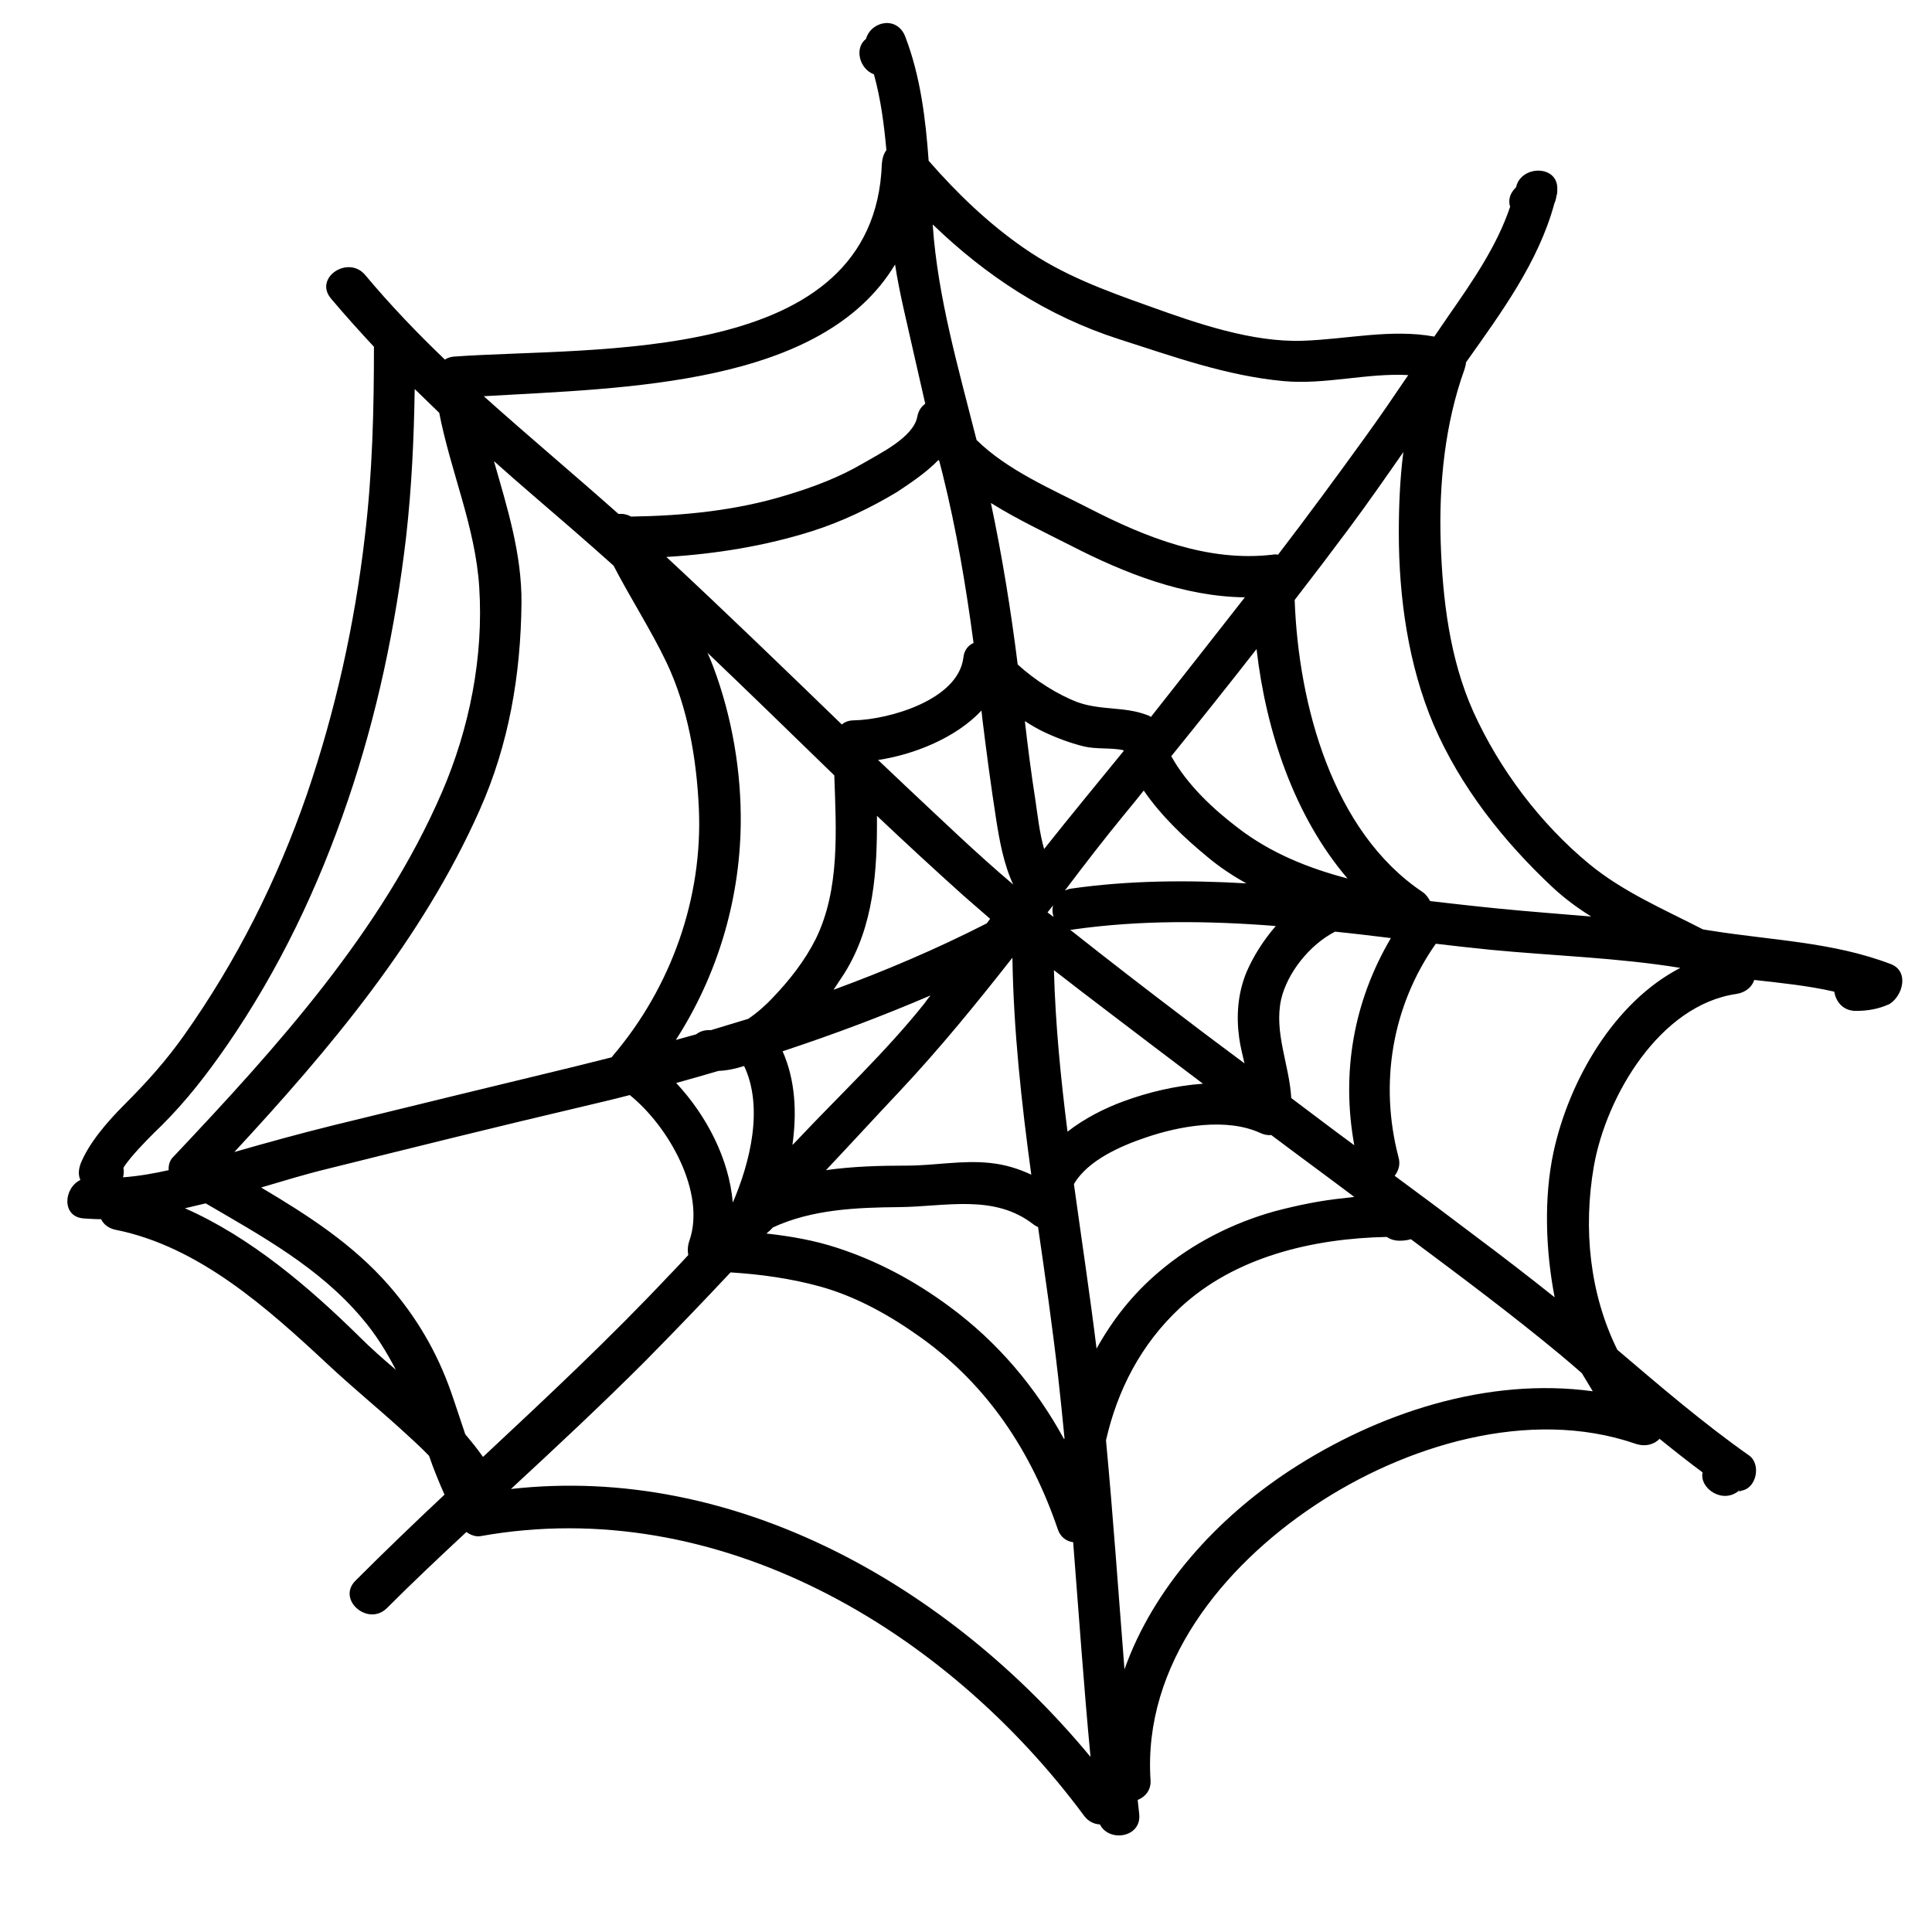 ﻿<?xml version="1.0" encoding="utf-8"?>
<svg xmlns="http://www.w3.org/2000/svg" width="480" height="480" viewBox="0 0 512 512">
  <path d="M501.1,255.5c-15.4-5.9-31.8-6.3-47.9-8.9c-0.6-0.1-1.3-0.2-1.9-0.3c-10.3-5.3-21.1-9.9-30.1-17.3c-13-10.7-23.9-25.2-30.8-40.5c-6.2-13.9-8.1-29.6-8.6-44.8c-0.5-15.3,1.1-31.4,6.3-45.8c0.2-0.7,0.4-1.3,0.4-1.9l0.1-0.1c9.2-13,19.1-26.4,23.3-41.9c0.3-0.7,0.5-1.4,0.6-2.2c0-0.1,0-0.1,0.1-0.2c0,0,0,0,0,0c0.1-0.5,0.1-0.9,0.1-1.5c0.2-6.4-9.5-6.4-10.9-0.6c0,0.1,0,0.1-0.1,0.2c-0.1,0.1-0.1,0.1-0.2,0.2c-1.5,1.6-1.8,3.3-1.3,4.9c-3.5,10.4-10,19.8-16.2,28.7c-1.3,1.9-2.6,3.8-3.9,5.7c-11.4-2.1-23.2,0.7-34.7,1.1c-13.5,0.5-28.2-4.6-40.7-9.1c-11.8-4.2-23.1-8.3-33.4-15.5c-9.4-6.5-17.7-14.5-25.2-23.1c-0.8-11.2-2.2-22.5-6.2-32.9c-2.1-5.5-9-4.2-10.4,0.6c-3.2,2.5-1.7,8,2.1,9.4c1.8,6.5,2.7,13.3,3.3,20.1c-0.7,0.9-1.1,2.2-1.2,3.6c-1.9,53.7-76.1,48.4-113.4,51.1c-0.9,0.1-1.7,0.3-2.4,0.8c-7.4-7.1-14.5-14.5-21.1-22.4c-4.5-5.4-13.7,0.7-9.1,6.2c3.7,4.4,7.5,8.6,11.4,12.8c0,16.8-0.4,33.4-2.4,50.2c-2.7,23.3-7.8,46.3-15.4,68.5c-7.9,22.8-18.5,43.9-32.4,63.6c-4.8,6.8-9.9,12.5-15.8,18.4c-4.8,4.8-9.5,10.3-11.7,15.7c-0.6,1.6-0.7,3.1-0.1,4.4c-4.5,2.2-5,9.8,0.9,10.2c1.5,0.1,3.1,0.2,4.6,0.2c0.6,1.3,1.9,2.4,3.8,2.8c22.1,4.4,40.3,20.8,56.3,35.7c6.3,5.9,12.9,11.3,19.3,17.1c2.4,2.2,5,4.5,7.5,7.1c1.2,3.5,2.6,6.9,4.1,10.3c-8,7.5-15.9,15.1-23.6,22.8c-5,5,3.3,12.2,8.3,7.3c6.9-6.9,14-13.6,21.1-20.2c1.1,0.8,2.5,1.3,3.7,1.1c63-11.3,123.4,24.7,160,74.1c1.1,1.5,2.6,2.2,4.2,2.3c2.4,4.8,11.1,3.5,10.4-2.8c-0.1-1.2-0.3-2.4-0.4-3.7c2-0.8,3.6-2.6,3.4-5.3c-2-30.6,19.2-56.5,43.3-72.6c23.9-16,57-26.2,85.2-16.5c2.6,0.9,5,0.2,6.4-1.3c3.7,3,7.5,6,11.4,8.9c-0.9,4.3,5.5,8.6,9.8,4.7c-0.3,0.4-0.1,0.4,0.7,0.1c3.9-0.8,5-7.1,1.8-9.3c-12.2-8.6-23.5-18.3-34.9-28c-7.3-14.8-9.1-32-6.2-48.7c3.3-18.6,17.5-42.7,37.8-45.6c2.5-0.4,4.1-1.9,4.7-3.7c7.1,0.8,14.2,1.5,21.2,3.1c0.4,2.6,2.3,5.1,5.7,5.1c3.2,0,6-0.5,8.9-1.8C504.3,263.9,506,257.4,501.1,255.5z M411.3,235c3.2,3,6.7,5.6,10.4,7.9c-8.1-0.7-16.3-1.3-24.4-2.1c-6.1-0.6-12.2-1.3-18.3-2c-0.5-0.9-1.1-1.8-2-2.4c-23.9-16-32.9-49.7-33.9-77.4c4.8-6.2,9.5-12.4,14.2-18.7c5-6.7,9.8-13.6,14.6-20.5c-0.9,7.1-1.2,14.3-1.2,21.4c0,17.1,2.5,35,9.2,50.8C387,208.5,398.4,222.9,411.3,235z M358.9,303.5c-5.6-4.1-11.1-8.3-16.7-12.5c-0.5-8.8-4.6-17.3-2.7-26.1c1.6-7,7.5-14.5,14.3-18c5,0.5,9.9,1.1,14.8,1.7C358.7,265.4,355.4,284.3,358.9,303.5z M328.4,275.1c0.3,2.2,0.9,4.5,1.4,6.7c-5.2-3.9-10.5-7.8-15.7-11.8c-10.3-7.8-20.4-15.6-30.5-23.6c0.3,0,0.7,0,1-0.1c17.7-2.5,35.6-2.3,53.5-0.9c-3.3,3.8-6,8.1-7.8,12.3C328,263.4,327.6,269.2,328.4,275.1z M198.3,270c-3.3,1-6.6,2-9.9,3c-1.6-0.1-2.9,0.3-3.9,1.1c-1.8,0.5-3.6,1-5.4,1.5c10.9-16.9,16.9-36.7,17.2-57c0.2-14-2.3-28.6-7.2-41.7c-0.5-1.3-1-2.6-1.6-3.9c11.1,10.6,22.1,21.3,33.1,32c0.2,0.2,0.3,0.3,0.5,0.5c0.5,14.6,1.5,30.2-4.9,43.3c-2.9,5.8-7,11-11.5,15.7C203,266.3,200.8,268.3,198.3,270z M194.2,318.7c-1-11.6-6.9-23-15-31.7c3.7-1,7.4-2.1,11.2-3.2c2.4-0.1,4.6-0.6,6.8-1.3C202.4,293.5,198.8,308,194.2,318.7z M130.9,122.2c6.8,6.1,13.8,12,20.7,18c3.7,3.2,7.3,6.4,11,9.7c4.5,8.7,9.9,17,14.1,25.8c5.6,11.9,7.9,25.4,8.5,38.4c1.1,23.8-7.3,47.5-22.8,65.7c-0.1,0.1-0.2,0.3-0.3,0.4c-3.3,0.8-6.7,1.7-10,2.5c-21.2,5.1-42.4,10.3-63.7,15.5c-8.9,2.2-17.6,4.6-26.3,7.1c25.3-27.3,49.8-56.4,65-90.6c7.8-17.5,10.9-35.9,11.1-54.9C138.3,146.7,134.4,134.5,130.9,122.2z M232.4,216.2c7.6,7.2,15.3,14.3,23.1,21.3c2.3,2,4.6,4,6.9,6c-0.3,0.4-0.6,0.8-0.9,1.2c-13.1,6.7-26.7,12.5-40.6,17.6c1-1.5,2-3,2.9-4.4C231.6,245.4,232.5,230.7,232.4,216.2z M279.2,243c-0.5-0.4-1.1-0.8-1.6-1.2c0.5-0.6,1-1.3,1.5-1.9C278.8,240.9,278.9,242,279.2,243z M276.7,225c-1.2-4.2-1.7-8.8-2.3-12.9c-1.1-7-2-14-2.8-21c1.7,1.1,3.4,2.1,5.1,2.9c3.4,1.6,6.9,2.9,10.5,3.8c3.3,0.8,7.2,0.3,10.5,1c0,0.1,0,0.1,0.1,0.2C290.7,207.7,283.6,216.3,276.7,225z M207.4,278.6c13.3-4.4,26.4-9.3,39.2-14.8c-0.6,0.7-1.1,1.4-1.6,2.1c-10.2,12.8-22.4,24.2-33.6,36.1c-0.5,0.5-0.9,1-1.4,1.4C211.2,294.9,210.8,286.3,207.4,278.6z M238.6,289c10.5-11.2,20.2-23.1,29.7-35.2c0.3,19.3,2.4,38.4,5,57.5c-3.4-1.6-7-2.7-10.9-3.1c-7.4-0.8-14.7,0.7-22.1,0.7c-7.1,0-14.3,0.2-21.4,1.2C225.5,303.1,232,296,238.6,289z M298.4,215.3c1.6-1.9,3.2-3.9,4.7-5.8c4.6,6.7,10.8,12.6,16.9,17.6c3.2,2.7,6.7,5,10.3,7c-15.6-0.9-31.1-0.8-46.5,1.4c-0.6,0.1-1.2,0.3-1.6,0.5C287.5,229,292.8,222.1,298.4,215.3z M304,189.5c-5.9-2.3-12.3-1.2-18.4-3.4c-5.3-2-11.3-5.8-15.9-10c-1.8-14.4-4.1-28.6-7.1-42.8c6.9,4.3,14.5,7.9,21.2,11.3c14.2,7.3,29.9,13.5,46.1,13.7c-8.3,10.6-16.6,21.2-24.9,31.7C304.7,189.8,304.4,189.6,304,189.5z M264,217.2c0.9,5.7,2,11.8,4.5,17.2c-9.7-8.2-18.9-17.1-28.2-25.8c-2.5-2.4-5.1-4.8-7.6-7.2c9.5-1.4,20.7-5.9,27.4-13.1c0.1,0.6,0.1,1.2,0.2,1.9C261.4,199.2,262.6,208.2,264,217.2z M204.8,325.3c10.3-4.8,22.2-5.3,33.4-5.4c12.3-0.1,25.2-3.6,35.7,4.6c0.4,0.3,0.8,0.5,1.2,0.7c1.9,13.1,3.8,26.3,5.3,39.5c0.6,5.5,1.2,11,1.7,16.4c0,0.1,0,0.2-0.1,0.3c-7.5-13.7-17.5-25.7-30.6-35.3c-9.1-6.7-18.8-11.9-29.5-15.4c-6.1-2-12.4-3.1-18.8-3.8C203.7,326.4,204.3,325.9,204.8,325.3z M279.3,257.1c4.6,3.6,9.2,7.1,13.8,10.6c8.5,6.5,17.1,13,25.7,19.5c-7.3,0.5-14.6,2.3-20.9,4.6c-5.2,1.9-10.5,4.6-15,8.1C281.1,285.7,279.7,271.5,279.3,257.1z M328.2,219.5c-6.6-5-13.6-11.5-17.8-19.1c7.6-9.4,15.2-18.9,22.6-28.4c2.5,21.8,10,44.3,24.1,60.8C346.8,230.1,336.8,226.1,328.2,219.5z M296.6,89.9c14.4,4.6,28.4,9.7,43.6,11.1c11,1,22.1-2.2,33-1.6c-3.8,5.6-7.6,11.2-11.6,16.7c-7.5,10.4-15.1,20.7-22.9,30.9c-0.5-0.1-1-0.1-1.5,0c-17.1,2-33.6-4.6-48.4-12.2c-9.7-5-21.8-10.1-30-18.2c-4.7-18.6-10.3-37.8-11.6-56.8c0-0.1,0-0.2,0-0.3C261.2,73,277.3,83.7,296.6,89.9z M248.7,121.9c0.1,0.1,0.1,0.1,0.2,0.2c0.3,1.2,0.6,2.3,0.9,3.5c3.7,14.9,6.2,29.8,8.2,44.8c-1.4,0.6-2.5,1.9-2.7,3.9c-1.4,11.2-19.7,16.4-29,16.6c-1.3,0-2.4,0.4-3.2,1.1c-15.4-14.9-30.8-29.8-46.5-44.4c13.1-0.8,26.2-2.9,38.8-6.9c7.8-2.5,15.3-6.1,22.3-10.3C241.3,128,245.4,125.3,248.7,121.9z M237.2,70.1c1.2,7.8,3.2,15.6,4.9,23.3c1,4.5,2.1,9.1,3.1,13.6c-1,0.7-1.8,1.8-2.1,3.4c-1,5.5-10,9.8-14.4,12.4c-6.3,3.7-13.2,6.3-20.2,8.4c-13.3,4.1-27.4,5.5-41.3,5.7c-1-0.6-2.2-0.8-3.3-0.7c-11.8-10.5-24-20.7-35.7-31.2C165.6,102.8,217.8,102.3,237.2,70.1z M44.7,310.1c-4,0.9-8,1.6-12.1,1.9c0.2-0.8,0.3-1.7,0.1-2.5c0.4-0.7,1-1.5,1.9-2.6c2.6-3.1,5.5-6,8.4-8.8c6.5-6.5,11.9-13.5,17.1-21c13.9-20.2,24.2-41.8,32.1-65c7.7-22.6,12.6-45.9,15.4-69.6c1.5-13.2,2.1-26.3,2.3-39.4c2.2,2.1,4.3,4.2,6.5,6.3c3,15.5,9.6,30.3,10.6,46.2c1.2,18.5-2.6,37.5-9.9,54.4c-15.9,36.8-43.9,67.7-71.1,96.5C45,307.4,44.6,308.8,44.7,310.1z M95.2,354.2c-13.1-12.9-28.7-26.3-46.2-34c1.9-0.4,3.7-0.9,5.5-1.3c14.9,8.7,30.1,17,41.4,30.4c3.7,4.3,6.5,8.9,9,13.7C101.6,360.2,98.3,357.3,95.2,354.2z M123.3,380.1c-1.3-3.8-2.5-7.6-3.8-11.3c-3.7-10.5-9.1-19.7-16.4-28.1c-9.6-11-21.6-18.7-33.9-26c5.8-1.7,11.6-3.5,17.4-4.9c22.5-5.6,45-11.2,67.6-16.5c4.2-1,8.5-2,12.7-3.1c10.4,8.4,20.2,25.9,15.8,38.6c-0.5,1.4-0.5,2.7-0.3,3.8c-1.7,1.8-3.3,3.6-5,5.3c-15.8,16.8-32.6,32.5-49.4,48.2C126.6,384.1,125,382.1,123.3,380.1z M135.4,394.6c12-11.1,24-22.3,35.6-33.9c7.6-7.7,15.2-15.6,22.6-23.5c8,0.5,15.9,1.6,23.6,3.7c9.8,2.7,18.8,7.8,26.9,13.6c17.7,12.7,29.2,30.2,36.2,50.7c0.7,2.2,2.4,3.3,4.1,3.5c1.5,19,2.8,38,4.6,56.9C251.7,420.5,195,387.9,135.4,394.6z M290.6,357.4c-1.8-14.6-4-29.1-6-43.6c3.7-6.4,12.7-10.2,18.9-12.3c9-3.1,21.6-5.4,30.6-1.2c0.9,0.4,1.9,0.6,2.8,0.5c7.3,5.5,14.7,10.9,22,16.4c-0.9,0.1-1.7,0.2-2.5,0.3c-6.3,0.6-12.5,1.9-18.6,3.5c-11.1,3.1-21.8,8.5-30.6,16C300.2,342.9,294.8,349.8,290.6,357.4z M422.1,368.7c-27.9-3.8-56.9,5.7-80.3,21c-19.2,12.6-36.1,31-43.8,52.7c-1.6-20.2-3-40.5-4.9-60.7c3-13.2,9.2-25.4,19.6-35.1c14.6-13.6,35.3-18.4,54.8-18.8c0.9,0.6,2,1,3.4,1c1,0,2-0.1,3-0.4c13.4,10,26.8,20,39.7,30.7c1.9,1.6,3.8,3.2,5.6,4.8C420.2,365.5,421.1,367.1,422.1,368.7z M411.7,305.3c-2.6,12.1-2.1,26.2,0.3,38.5c-6.9-5.5-13.9-10.9-21-16.2c-7.1-5.4-14.2-10.7-21.4-16c1-1.3,1.6-3,1-5c-5.1-19.5-1.7-40,9.9-56.5c4.9,0.6,9.7,1.1,14.5,1.6c16.6,1.6,33.8,2.1,50.3,4.8C427.7,265.6,415.8,286.4,411.7,305.3z" />
  <path fill="none" d="M501.1,255.5c-15.4-5.9-31.8-6.3-47.9-8.9c-0.6-0.1-1.3-0.2-1.9-0.3c-10.3-5.3-21.1-9.9-30.1-17.3c-13-10.7-23.9-25.2-30.8-40.5c-6.2-13.9-8.1-29.6-8.6-44.8c-0.5-15.3,1.1-31.4,6.3-45.8c0.2-0.7,0.4-1.3,0.4-1.9l0.1-0.1c9.2-13,19.1-26.4,23.3-41.9c0.3-0.7,0.5-1.4,0.6-2.2c0-0.1,0-0.1,0.1-0.2c0,0,0,0,0,0c0.1-0.5,0.1-0.9,0.1-1.5c0.2-6.4-9.5-6.4-10.9-0.6c0,0.1,0,0.1-0.1,0.2c-0.1,0.1-0.1,0.1-0.2,0.2c-1.5,1.6-1.8,3.3-1.3,4.9c-3.5,10.4-10,19.8-16.2,28.7c-1.3,1.9-2.6,3.8-3.9,5.7c-11.4-2.1-23.2,0.7-34.7,1.1c-13.5,0.5-28.2-4.6-40.7-9.1c-11.8-4.2-23.1-8.3-33.4-15.5c-9.4-6.5-17.7-14.5-25.2-23.1c-0.8-11.2-2.2-22.5-6.2-32.9c-2.1-5.5-9-4.2-10.4,0.6c-3.2,2.5-1.7,8,2.1,9.4c1.8,6.5,2.7,13.3,3.3,20.1c-0.7,0.9-1.1,2.2-1.2,3.6c-1.9,53.7-76.1,48.4-113.4,51.1c-0.9,0.1-1.7,0.3-2.4,0.8c-7.4-7.1-14.5-14.5-21.1-22.4c-4.5-5.4-13.7,0.7-9.1,6.2c3.7,4.4,7.5,8.6,11.4,12.8c0,16.8-0.4,33.4-2.4,50.2c-2.7,23.3-7.8,46.3-15.4,68.5c-7.9,22.8-18.5,43.9-32.4,63.6c-4.8,6.8-9.9,12.5-15.8,18.4c-4.8,4.8-9.5,10.3-11.7,15.7c-0.6,1.6-0.7,3.1-0.1,4.4c-4.5,2.2-5,9.8,0.9,10.2c1.5,0.1,3.1,0.2,4.6,0.2c0.6,1.3,1.9,2.4,3.8,2.8c22.1,4.4,40.3,20.8,56.3,35.7c6.3,5.9,12.9,11.3,19.3,17.1c2.4,2.2,5,4.5,7.5,7.1c1.2,3.5,2.6,6.9,4.1,10.3c-8,7.5-15.9,15.1-23.6,22.8c-5,5,3.3,12.2,8.3,7.3c6.9-6.9,14-13.6,21.1-20.2c1.1,0.8,2.5,1.3,3.7,1.1c63-11.3,123.4,24.7,160,74.1c1.1,1.5,2.6,2.2,4.2,2.3c2.4,4.8,11.1,3.5,10.4-2.8c-0.1-1.2-0.3-2.4-0.4-3.7c2-0.8,3.6-2.6,3.4-5.3c-2-30.6,19.2-56.5,43.3-72.6c23.9-16,57-26.2,85.2-16.5c2.6,0.9,5,0.2,6.4-1.3c3.7,3,7.5,6,11.4,8.9c-0.9,4.3,5.5,8.6,9.8,4.7c-0.3,0.4-0.1,0.4,0.7,0.1c3.9-0.8,5-7.1,1.8-9.3c-12.2-8.6-23.5-18.3-34.9-28c-7.3-14.8-9.1-32-6.2-48.7c3.3-18.6,17.5-42.7,37.8-45.6c2.5-0.4,4.1-1.9,4.7-3.7c7.1,0.8,14.2,1.5,21.2,3.1c0.4,2.6,2.3,5.1,5.7,5.1c3.2,0,6-0.5,8.9-1.8C504.3,263.9,506,257.4,501.1,255.5z M411.3,235c3.2,3,6.7,5.6,10.4,7.9c-8.1-0.7-16.3-1.3-24.4-2.1c-6.1-0.6-12.2-1.3-18.3-2c-0.5-0.9-1.1-1.8-2-2.4c-23.9-16-32.9-49.7-33.9-77.4c4.8-6.2,9.5-12.4,14.2-18.7c5-6.7,9.8-13.6,14.6-20.5c-0.9,7.1-1.2,14.3-1.2,21.4c0,17.1,2.5,35,9.2,50.8C387,208.5,398.4,222.9,411.3,235z M358.9,303.5c-5.6-4.1-11.1-8.3-16.7-12.5c-0.5-8.8-4.6-17.3-2.7-26.1c1.6-7,7.5-14.5,14.3-18c5,0.5,9.9,1.1,14.8,1.7C358.7,265.4,355.4,284.3,358.9,303.5z M328.4,275.1c0.3,2.2,0.9,4.5,1.4,6.7c-5.2-3.9-10.5-7.8-15.7-11.8c-10.3-7.8-20.4-15.6-30.5-23.6c0.3,0,0.7,0,1-0.1c17.7-2.5,35.6-2.3,53.5-0.9c-3.3,3.8-6,8.1-7.8,12.3C328,263.4,327.6,269.2,328.4,275.1z M198.3,270c-3.3,1-6.6,2-9.9,3c-1.6-0.1-2.9,0.3-3.9,1.1c-1.8,0.5-3.6,1-5.4,1.5c10.9-16.9,16.9-36.7,17.2-57c0.2-14-2.3-28.6-7.2-41.7c-0.5-1.3-1-2.6-1.6-3.9c11.1,10.6,22.1,21.3,33.1,32c0.2,0.2,0.3,0.3,0.5,0.5c0.5,14.6,1.5,30.2-4.9,43.3c-2.9,5.8-7,11-11.5,15.7C203,266.3,200.8,268.3,198.3,270z M194.2,318.7c-1-11.6-6.9-23-15-31.7c3.7-1,7.4-2.1,11.2-3.2c2.4-0.1,4.6-0.6,6.8-1.3C202.4,293.5,198.8,308,194.2,318.7z M130.9,122.2c6.8,6.1,13.8,12,20.7,18c3.7,3.2,7.3,6.4,11,9.7c4.5,8.7,9.9,17,14.1,25.8c5.6,11.9,7.9,25.4,8.5,38.4c1.1,23.8-7.3,47.5-22.8,65.7c-0.1,0.1-0.2,0.3-0.3,0.4c-3.3,0.8-6.7,1.7-10,2.5c-21.2,5.1-42.4,10.3-63.7,15.5c-8.9,2.2-17.6,4.6-26.3,7.1c25.3-27.3,49.8-56.4,65-90.6c7.8-17.5,10.9-35.9,11.1-54.9C138.3,146.7,134.4,134.5,130.9,122.2z M232.4,216.2c7.6,7.2,15.3,14.3,23.1,21.3c2.3,2,4.6,4,6.9,6c-0.3,0.4-0.6,0.8-0.9,1.2c-13.1,6.7-26.7,12.5-40.6,17.6c1-1.5,2-3,2.9-4.4C231.6,245.4,232.5,230.7,232.4,216.2z M279.2,243c-0.5-0.4-1.1-0.8-1.6-1.2c0.5-0.6,1-1.3,1.5-1.9C278.8,240.9,278.9,242,279.2,243z M276.7,225c-1.2-4.2-1.7-8.8-2.3-12.9c-1.1-7-2-14-2.8-21c1.7,1.1,3.4,2.1,5.1,2.9c3.4,1.6,6.9,2.9,10.5,3.8c3.3,0.8,7.2,0.3,10.5,1c0,0.1,0,0.1,0.1,0.2C290.7,207.7,283.6,216.3,276.7,225z M207.4,278.6c13.3-4.4,26.4-9.3,39.2-14.8c-0.6,0.7-1.1,1.4-1.6,2.1c-10.2,12.8-22.4,24.2-33.6,36.1c-0.5,0.5-0.9,1-1.4,1.4C211.2,294.9,210.8,286.3,207.4,278.6z M238.6,289c10.5-11.2,20.2-23.1,29.7-35.2c0.3,19.3,2.4,38.4,5,57.5c-3.4-1.6-7-2.7-10.9-3.1c-7.4-0.8-14.7,0.7-22.1,0.7c-7.1,0-14.3,0.2-21.4,1.2C225.5,303.1,232,296,238.6,289z M298.4,215.3c1.6-1.9,3.2-3.9,4.7-5.8c4.6,6.7,10.8,12.6,16.9,17.6c3.2,2.7,6.7,5,10.3,7c-15.6-0.9-31.1-0.8-46.5,1.4c-0.6,0.1-1.2,0.3-1.6,0.5C287.5,229,292.8,222.1,298.4,215.3z M304,189.5c-5.9-2.3-12.3-1.2-18.4-3.4c-5.3-2-11.3-5.8-15.9-10c-1.8-14.4-4.1-28.6-7.1-42.8c6.9,4.3,14.5,7.9,21.2,11.3c14.2,7.3,29.9,13.5,46.1,13.7c-8.3,10.6-16.6,21.2-24.9,31.7C304.7,189.8,304.4,189.6,304,189.5z M264,217.2c0.9,5.7,2,11.8,4.5,17.2c-9.7-8.2-18.9-17.1-28.2-25.8c-2.5-2.4-5.1-4.8-7.6-7.2c9.5-1.4,20.7-5.9,27.4-13.1c0.1,0.6,0.1,1.2,0.2,1.9C261.4,199.2,262.6,208.2,264,217.2z M204.8,325.3c10.3-4.8,22.2-5.3,33.4-5.4c12.3-0.1,25.2-3.6,35.7,4.6c0.4,0.3,0.8,0.5,1.2,0.7c1.9,13.1,3.8,26.3,5.3,39.5c0.6,5.5,1.2,11,1.7,16.4c0,0.1,0,0.2-0.1,0.3c-7.5-13.7-17.5-25.7-30.6-35.3c-9.1-6.7-18.8-11.9-29.5-15.4c-6.1-2-12.4-3.1-18.8-3.8C203.7,326.4,204.3,325.9,204.8,325.3z M279.3,257.1c4.6,3.6,9.2,7.1,13.8,10.6c8.5,6.5,17.1,13,25.7,19.5c-7.3,0.5-14.6,2.3-20.9,4.6c-5.2,1.9-10.5,4.6-15,8.1C281.1,285.7,279.7,271.5,279.3,257.1z M328.2,219.5c-6.6-5-13.6-11.5-17.8-19.1c7.6-9.4,15.2-18.9,22.6-28.4c2.5,21.8,10,44.3,24.1,60.8C346.8,230.1,336.8,226.1,328.2,219.5z M296.6,89.9c14.4,4.6,28.4,9.7,43.6,11.1c11,1,22.1-2.2,33-1.6c-3.8,5.6-7.6,11.2-11.6,16.7c-7.5,10.4-15.1,20.7-22.9,30.9c-0.5-0.1-1-0.1-1.5,0c-17.1,2-33.6-4.6-48.4-12.2c-9.7-5-21.8-10.1-30-18.2c-4.7-18.6-10.3-37.8-11.6-56.8c0-0.1,0-0.2,0-0.3C261.2,73,277.3,83.7,296.6,89.9z M248.7,121.9c0.1,0.1,0.1,0.1,0.2,0.2c0.3,1.2,0.6,2.3,0.9,3.5c3.7,14.9,6.2,29.8,8.2,44.8c-1.4,0.6-2.5,1.9-2.7,3.9c-1.4,11.2-19.7,16.4-29,16.6c-1.3,0-2.4,0.4-3.2,1.1c-15.4-14.9-30.8-29.8-46.5-44.4c13.1-0.8,26.2-2.9,38.8-6.9c7.8-2.5,15.3-6.1,22.3-10.3C241.3,128,245.4,125.3,248.7,121.9z M237.2,70.1c1.2,7.8,3.2,15.6,4.9,23.3c1,4.5,2.1,9.1,3.1,13.6c-1,0.7-1.8,1.8-2.1,3.4c-1,5.5-10,9.8-14.4,12.4c-6.3,3.7-13.2,6.3-20.2,8.4c-13.3,4.1-27.4,5.5-41.3,5.7c-1-0.6-2.2-0.8-3.3-0.7c-11.8-10.5-24-20.7-35.7-31.2C165.6,102.8,217.8,102.3,237.2,70.1z M44.7,310.1c-4,0.9-8,1.6-12.1,1.9c0.2-0.8,0.3-1.7,0.1-2.5c0.4-0.7,1-1.5,1.9-2.6c2.6-3.1,5.5-6,8.4-8.8c6.5-6.5,11.9-13.5,17.1-21c13.9-20.2,24.2-41.8,32.1-65c7.7-22.6,12.6-45.9,15.4-69.6c1.5-13.2,2.1-26.3,2.3-39.4c2.2,2.1,4.3,4.2,6.5,6.3c3,15.5,9.6,30.3,10.6,46.2c1.2,18.5-2.6,37.5-9.9,54.4c-15.9,36.8-43.9,67.7-71.1,96.5C45,307.4,44.6,308.8,44.7,310.1z M95.2,354.2c-13.1-12.9-28.7-26.3-46.2-34c1.9-0.4,3.7-0.9,5.5-1.3c14.9,8.7,30.1,17,41.4,30.4c3.7,4.3,6.5,8.9,9,13.7C101.6,360.2,98.3,357.3,95.2,354.2z M123.3,380.1c-1.3-3.8-2.5-7.6-3.8-11.3c-3.7-10.5-9.1-19.7-16.4-28.1c-9.6-11-21.6-18.7-33.9-26c5.8-1.7,11.6-3.5,17.4-4.9c22.5-5.6,45-11.2,67.6-16.5c4.2-1,8.5-2,12.7-3.1c10.4,8.4,20.2,25.9,15.8,38.6c-0.5,1.4-0.5,2.7-0.3,3.8c-1.7,1.8-3.3,3.6-5,5.3c-15.8,16.8-32.6,32.5-49.4,48.2C126.6,384.1,125,382.1,123.3,380.1z M135.4,394.6c12-11.1,24-22.3,35.6-33.9c7.6-7.7,15.2-15.6,22.6-23.5c8,0.5,15.9,1.6,23.6,3.7c9.8,2.7,18.8,7.8,26.9,13.6c17.7,12.7,29.2,30.2,36.2,50.7c0.7,2.2,2.4,3.3,4.1,3.5c1.5,19,2.8,38,4.6,56.9C251.7,420.5,195,387.9,135.4,394.6z M290.6,357.4c-1.8-14.6-4-29.1-6-43.6c3.7-6.4,12.7-10.2,18.9-12.3c9-3.1,21.6-5.4,30.6-1.2c0.9,0.4,1.9,0.6,2.8,0.5c7.3,5.5,14.7,10.9,22,16.4c-0.9,0.1-1.7,0.2-2.5,0.3c-6.3,0.6-12.5,1.9-18.6,3.5c-11.1,3.1-21.8,8.5-30.6,16C300.2,342.9,294.8,349.8,290.6,357.4z M422.1,368.7c-27.9-3.8-56.9,5.7-80.3,21c-19.2,12.6-36.1,31-43.8,52.7c-1.6-20.2-3-40.5-4.9-60.7c3-13.2,9.2-25.4,19.6-35.1c14.6-13.6,35.3-18.4,54.8-18.8c0.9,0.6,2,1,3.4,1c1,0,2-0.1,3-0.4c13.4,10,26.8,20,39.7,30.7c1.9,1.6,3.8,3.2,5.6,4.8C420.2,365.5,421.1,367.1,422.1,368.7z M411.7,305.3c-2.6,12.1-2.1,26.2,0.3,38.5c-6.9-5.5-13.9-10.9-21-16.2c-7.1-5.4-14.2-10.7-21.4-16c1-1.3,1.6-3,1-5c-5.1-19.5-1.7-40,9.9-56.5c4.9,0.6,9.7,1.1,14.5,1.6c16.6,1.6,33.8,2.1,50.3,4.8C427.7,265.6,415.8,286.4,411.7,305.3z" />
  <path fill="none" d="M501.1,255.5c-15.4-5.9-31.8-6.3-47.9-8.9c-0.6-0.1-1.3-0.2-1.9-0.3c-10.3-5.3-21.1-9.9-30.1-17.3c-13-10.7-23.9-25.2-30.8-40.5c-6.2-13.9-8.1-29.6-8.6-44.8c-0.5-15.3,1.1-31.4,6.3-45.8c0.2-0.7,0.4-1.3,0.4-1.9l0.1-0.1c9.2-13,19.1-26.4,23.3-41.9c0.3-0.7,0.5-1.4,0.6-2.2c0-0.1,0-0.1,0.1-0.2c0,0,0,0,0,0c0.1-0.5,0.1-0.9,0.1-1.5c0.2-6.4-9.5-6.4-10.9-0.6c0,0.1,0,0.1-0.1,0.2c-0.1,0.1-0.1,0.1-0.2,0.2c-1.5,1.6-1.8,3.3-1.3,4.9c-3.5,10.4-10,19.8-16.2,28.7c-1.3,1.9-2.6,3.8-3.9,5.7c-11.4-2.1-23.2,0.7-34.7,1.1c-13.5,0.5-28.2-4.6-40.7-9.1c-11.8-4.2-23.1-8.3-33.4-15.5c-9.4-6.5-17.7-14.5-25.2-23.1c-0.8-11.2-2.2-22.5-6.2-32.9c-2.1-5.5-9-4.2-10.4,0.6c-3.2,2.5-1.7,8,2.1,9.4c1.8,6.5,2.7,13.3,3.3,20.1c-0.7,0.9-1.1,2.2-1.2,3.6c-1.9,53.7-76.1,48.4-113.4,51.1c-0.9,0.1-1.7,0.3-2.4,0.8c-7.4-7.1-14.5-14.5-21.1-22.4c-4.5-5.4-13.7,0.7-9.1,6.2c3.7,4.4,7.5,8.6,11.4,12.8c0,16.8-0.4,33.4-2.4,50.2c-2.7,23.3-7.8,46.3-15.4,68.5c-7.9,22.8-18.5,43.9-32.4,63.6c-4.8,6.8-9.9,12.5-15.8,18.4c-4.8,4.8-9.5,10.3-11.7,15.7c-0.6,1.6-0.7,3.1-0.1,4.4c-4.5,2.2-5,9.8,0.9,10.2c1.5,0.1,3.1,0.2,4.6,0.2c0.6,1.3,1.9,2.4,3.8,2.8c22.1,4.4,40.3,20.8,56.3,35.7c6.3,5.9,12.9,11.3,19.3,17.1c2.4,2.2,5,4.5,7.5,7.1c1.2,3.5,2.6,6.9,4.1,10.3c-8,7.5-15.9,15.1-23.6,22.8c-5,5,3.3,12.2,8.3,7.3c6.9-6.9,14-13.6,21.1-20.2c1.1,0.8,2.5,1.3,3.7,1.1c63-11.3,123.4,24.7,160,74.1c1.1,1.5,2.6,2.2,4.2,2.3c2.4,4.8,11.1,3.5,10.4-2.8c-0.1-1.2-0.3-2.4-0.4-3.7c2-0.8,3.6-2.6,3.4-5.3c-2-30.6,19.2-56.5,43.3-72.6c23.9-16,57-26.2,85.2-16.5c2.6,0.9,5,0.2,6.4-1.3c3.7,3,7.5,6,11.4,8.9c-0.9,4.3,5.5,8.6,9.8,4.7c-0.3,0.4-0.1,0.4,0.7,0.1c3.9-0.8,5-7.1,1.8-9.3c-12.2-8.6-23.5-18.3-34.9-28c-7.3-14.8-9.1-32-6.2-48.7c3.3-18.6,17.5-42.7,37.8-45.6c2.5-0.4,4.1-1.9,4.7-3.7c7.1,0.8,14.2,1.5,21.2,3.1c0.4,2.6,2.3,5.1,5.7,5.1c3.2,0,6-0.5,8.9-1.8C504.3,263.9,506,257.4,501.1,255.5z M411.3,235c3.2,3,6.7,5.6,10.4,7.9c-8.1-0.7-16.3-1.3-24.4-2.1c-6.1-0.6-12.2-1.3-18.3-2c-0.5-0.9-1.1-1.8-2-2.4c-23.9-16-32.9-49.7-33.9-77.4c4.8-6.2,9.5-12.4,14.2-18.7c5-6.7,9.8-13.6,14.6-20.5c-0.9,7.1-1.2,14.3-1.2,21.4c0,17.1,2.5,35,9.2,50.8C387,208.5,398.4,222.9,411.3,235z M358.9,303.5c-5.6-4.1-11.1-8.3-16.7-12.5c-0.5-8.8-4.6-17.3-2.7-26.1c1.6-7,7.5-14.5,14.3-18c5,0.5,9.9,1.1,14.8,1.7C358.7,265.4,355.4,284.3,358.9,303.5z M328.4,275.1c0.3,2.2,0.9,4.5,1.4,6.7c-5.2-3.9-10.5-7.8-15.7-11.8c-10.3-7.8-20.4-15.6-30.5-23.6c0.3,0,0.7,0,1-0.1c17.7-2.5,35.6-2.3,53.5-0.9c-3.3,3.8-6,8.1-7.8,12.3C328,263.4,327.6,269.2,328.4,275.1z M198.3,270c-3.3,1-6.6,2-9.9,3c-1.6-0.1-2.9,0.3-3.9,1.1c-1.8,0.5-3.6,1-5.4,1.5c10.9-16.9,16.9-36.7,17.2-57c0.2-14-2.3-28.6-7.2-41.7c-0.5-1.3-1-2.6-1.6-3.9c11.1,10.6,22.1,21.3,33.1,32c0.2,0.2,0.3,0.3,0.5,0.5c0.5,14.6,1.5,30.2-4.9,43.3c-2.9,5.8-7,11-11.5,15.7C203,266.3,200.8,268.3,198.3,270z M194.2,318.7c-1-11.6-6.9-23-15-31.7c3.7-1,7.4-2.1,11.2-3.2c2.4-0.1,4.6-0.6,6.8-1.3C202.4,293.5,198.8,308,194.2,318.7z M130.9,122.2c6.8,6.1,13.8,12,20.7,18c3.7,3.2,7.3,6.4,11,9.7c4.5,8.7,9.9,17,14.1,25.8c5.6,11.9,7.9,25.4,8.5,38.4c1.1,23.8-7.3,47.5-22.8,65.7c-0.1,0.1-0.2,0.3-0.3,0.4c-3.3,0.8-6.7,1.7-10,2.5c-21.2,5.1-42.4,10.3-63.7,15.5c-8.9,2.2-17.6,4.6-26.3,7.1c25.3-27.3,49.8-56.4,65-90.6c7.8-17.5,10.9-35.9,11.1-54.9C138.3,146.7,134.4,134.5,130.9,122.2z M232.4,216.2c7.6,7.2,15.3,14.3,23.1,21.3c2.3,2,4.6,4,6.9,6c-0.3,0.4-0.6,0.8-0.9,1.2c-13.1,6.7-26.7,12.5-40.6,17.6c1-1.5,2-3,2.9-4.4C231.6,245.4,232.5,230.7,232.4,216.2z M279.2,243c-0.5-0.4-1.1-0.8-1.6-1.2c0.5-0.6,1-1.3,1.5-1.9C278.8,240.9,278.9,242,279.2,243z M276.7,225c-1.2-4.2-1.7-8.8-2.3-12.9c-1.1-7-2-14-2.8-21c1.7,1.1,3.4,2.1,5.1,2.9c3.4,1.6,6.9,2.9,10.5,3.8c3.3,0.8,7.2,0.3,10.5,1c0,0.1,0,0.1,0.1,0.2C290.7,207.7,283.6,216.3,276.7,225z M207.4,278.6c13.3-4.4,26.4-9.3,39.2-14.8c-0.6,0.7-1.1,1.4-1.6,2.1c-10.2,12.8-22.4,24.2-33.6,36.1c-0.5,0.5-0.9,1-1.4,1.4C211.2,294.9,210.8,286.3,207.4,278.6z M238.6,289c10.5-11.2,20.2-23.1,29.7-35.2c0.3,19.3,2.4,38.4,5,57.5c-3.4-1.6-7-2.7-10.9-3.1c-7.4-0.8-14.7,0.7-22.1,0.7c-7.1,0-14.3,0.2-21.4,1.2C225.5,303.1,232,296,238.6,289z M298.4,215.3c1.6-1.9,3.2-3.9,4.7-5.8c4.6,6.7,10.8,12.6,16.9,17.6c3.2,2.7,6.7,5,10.3,7c-15.6-0.9-31.1-0.8-46.5,1.4c-0.6,0.1-1.2,0.3-1.6,0.5C287.5,229,292.8,222.1,298.4,215.3z M304,189.5c-5.9-2.3-12.3-1.2-18.4-3.4c-5.3-2-11.3-5.8-15.9-10c-1.8-14.4-4.1-28.6-7.1-42.8c6.9,4.3,14.5,7.9,21.2,11.3c14.2,7.3,29.9,13.5,46.1,13.7c-8.3,10.6-16.6,21.2-24.9,31.7C304.7,189.8,304.4,189.6,304,189.5z M264,217.2c0.9,5.7,2,11.8,4.5,17.2c-9.7-8.2-18.9-17.1-28.2-25.8c-2.5-2.4-5.1-4.8-7.6-7.2c9.5-1.4,20.7-5.9,27.4-13.1c0.1,0.6,0.1,1.2,0.2,1.9C261.4,199.2,262.6,208.2,264,217.2z M204.8,325.3c10.3-4.8,22.2-5.3,33.4-5.4c12.3-0.1,25.2-3.6,35.7,4.6c0.4,0.3,0.8,0.5,1.2,0.7c1.9,13.1,3.8,26.3,5.3,39.5c0.6,5.5,1.2,11,1.7,16.4c0,0.1,0,0.2-0.1,0.3c-7.5-13.7-17.5-25.7-30.6-35.3c-9.1-6.7-18.8-11.9-29.5-15.4c-6.1-2-12.4-3.1-18.8-3.8C203.7,326.4,204.3,325.9,204.8,325.3z M279.3,257.1c4.6,3.6,9.2,7.1,13.8,10.6c8.5,6.5,17.1,13,25.7,19.5c-7.3,0.5-14.6,2.3-20.9,4.6c-5.2,1.9-10.5,4.6-15,8.1C281.1,285.7,279.7,271.5,279.3,257.1z M328.2,219.5c-6.6-5-13.6-11.5-17.8-19.1c7.6-9.4,15.2-18.9,22.6-28.4c2.5,21.8,10,44.3,24.1,60.8C346.8,230.1,336.8,226.1,328.2,219.5z M296.6,89.9c14.4,4.6,28.4,9.7,43.6,11.1c11,1,22.1-2.2,33-1.6c-3.8,5.6-7.6,11.2-11.6,16.7c-7.5,10.4-15.1,20.7-22.9,30.9c-0.5-0.1-1-0.1-1.5,0c-17.1,2-33.6-4.6-48.4-12.2c-9.7-5-21.8-10.1-30-18.2c-4.7-18.6-10.3-37.8-11.6-56.8c0-0.1,0-0.2,0-0.3C261.2,73,277.3,83.7,296.6,89.9z M248.7,121.9c0.1,0.1,0.1,0.1,0.2,0.2c0.3,1.2,0.6,2.3,0.9,3.5c3.7,14.9,6.2,29.8,8.2,44.8c-1.4,0.6-2.5,1.9-2.7,3.9c-1.4,11.2-19.7,16.4-29,16.6c-1.3,0-2.4,0.4-3.2,1.1c-15.4-14.9-30.8-29.8-46.5-44.4c13.1-0.8,26.2-2.9,38.8-6.9c7.8-2.5,15.3-6.1,22.3-10.3C241.3,128,245.4,125.3,248.7,121.9z M237.2,70.1c1.2,7.8,3.2,15.6,4.9,23.3c1,4.5,2.1,9.1,3.1,13.6c-1,0.7-1.8,1.8-2.1,3.4c-1,5.5-10,9.8-14.4,12.4c-6.3,3.7-13.2,6.3-20.2,8.4c-13.3,4.1-27.4,5.5-41.3,5.7c-1-0.6-2.2-0.8-3.3-0.7c-11.8-10.5-24-20.7-35.7-31.2C165.6,102.8,217.8,102.3,237.2,70.1z M44.7,310.1c-4,0.9-8,1.6-12.1,1.9c0.2-0.8,0.3-1.7,0.1-2.5c0.4-0.7,1-1.5,1.9-2.6c2.6-3.1,5.5-6,8.4-8.8c6.5-6.5,11.9-13.5,17.1-21c13.9-20.2,24.2-41.8,32.1-65c7.7-22.6,12.6-45.9,15.4-69.6c1.5-13.2,2.1-26.3,2.3-39.4c2.2,2.1,4.3,4.2,6.5,6.3c3,15.5,9.6,30.3,10.6,46.2c1.2,18.5-2.6,37.5-9.9,54.4c-15.9,36.8-43.9,67.7-71.1,96.5C45,307.4,44.6,308.8,44.7,310.1z M95.2,354.2c-13.1-12.9-28.7-26.3-46.2-34c1.9-0.4,3.7-0.9,5.5-1.3c14.9,8.7,30.1,17,41.4,30.4c3.7,4.3,6.5,8.9,9,13.7C101.6,360.2,98.3,357.3,95.2,354.2z M123.3,380.1c-1.3-3.8-2.5-7.6-3.8-11.3c-3.7-10.5-9.1-19.7-16.4-28.1c-9.6-11-21.6-18.7-33.9-26c5.8-1.7,11.6-3.5,17.4-4.9c22.5-5.6,45-11.2,67.6-16.5c4.2-1,8.5-2,12.7-3.1c10.4,8.4,20.2,25.9,15.8,38.6c-0.5,1.4-0.5,2.7-0.3,3.8c-1.7,1.8-3.3,3.6-5,5.3c-15.8,16.8-32.6,32.5-49.4,48.2C126.6,384.1,125,382.1,123.3,380.1z M135.4,394.6c12-11.1,24-22.3,35.6-33.9c7.6-7.7,15.2-15.6,22.6-23.5c8,0.5,15.9,1.6,23.6,3.7c9.8,2.7,18.8,7.8,26.9,13.6c17.7,12.7,29.2,30.2,36.2,50.7c0.7,2.2,2.4,3.3,4.1,3.5c1.5,19,2.8,38,4.6,56.9C251.7,420.5,195,387.9,135.4,394.6z M290.6,357.4c-1.8-14.6-4-29.1-6-43.6c3.7-6.4,12.7-10.2,18.9-12.3c9-3.1,21.6-5.4,30.6-1.2c0.9,0.4,1.9,0.6,2.8,0.5c7.3,5.5,14.7,10.9,22,16.4c-0.9,0.1-1.7,0.2-2.5,0.3c-6.3,0.6-12.5,1.9-18.6,3.5c-11.1,3.1-21.8,8.5-30.6,16C300.2,342.9,294.8,349.8,290.6,357.4z M422.1,368.7c-27.9-3.8-56.9,5.7-80.3,21c-19.2,12.6-36.1,31-43.8,52.7c-1.6-20.2-3-40.5-4.9-60.7c3-13.2,9.2-25.4,19.6-35.1c14.6-13.6,35.3-18.4,54.8-18.8c0.9,0.6,2,1,3.4,1c1,0,2-0.1,3-0.4c13.4,10,26.8,20,39.7,30.7c1.9,1.6,3.8,3.2,5.6,4.8C420.2,365.5,421.1,367.1,422.1,368.7z M411.7,305.3c-2.6,12.1-2.1,26.2,0.3,38.5c-6.9-5.5-13.9-10.9-21-16.2c-7.1-5.4-14.2-10.7-21.4-16c1-1.3,1.6-3,1-5c-5.1-19.5-1.7-40,9.9-56.5c4.9,0.6,9.7,1.1,14.5,1.6c16.6,1.6,33.8,2.1,50.3,4.8C427.7,265.6,415.8,286.4,411.7,305.3z" />
</svg>